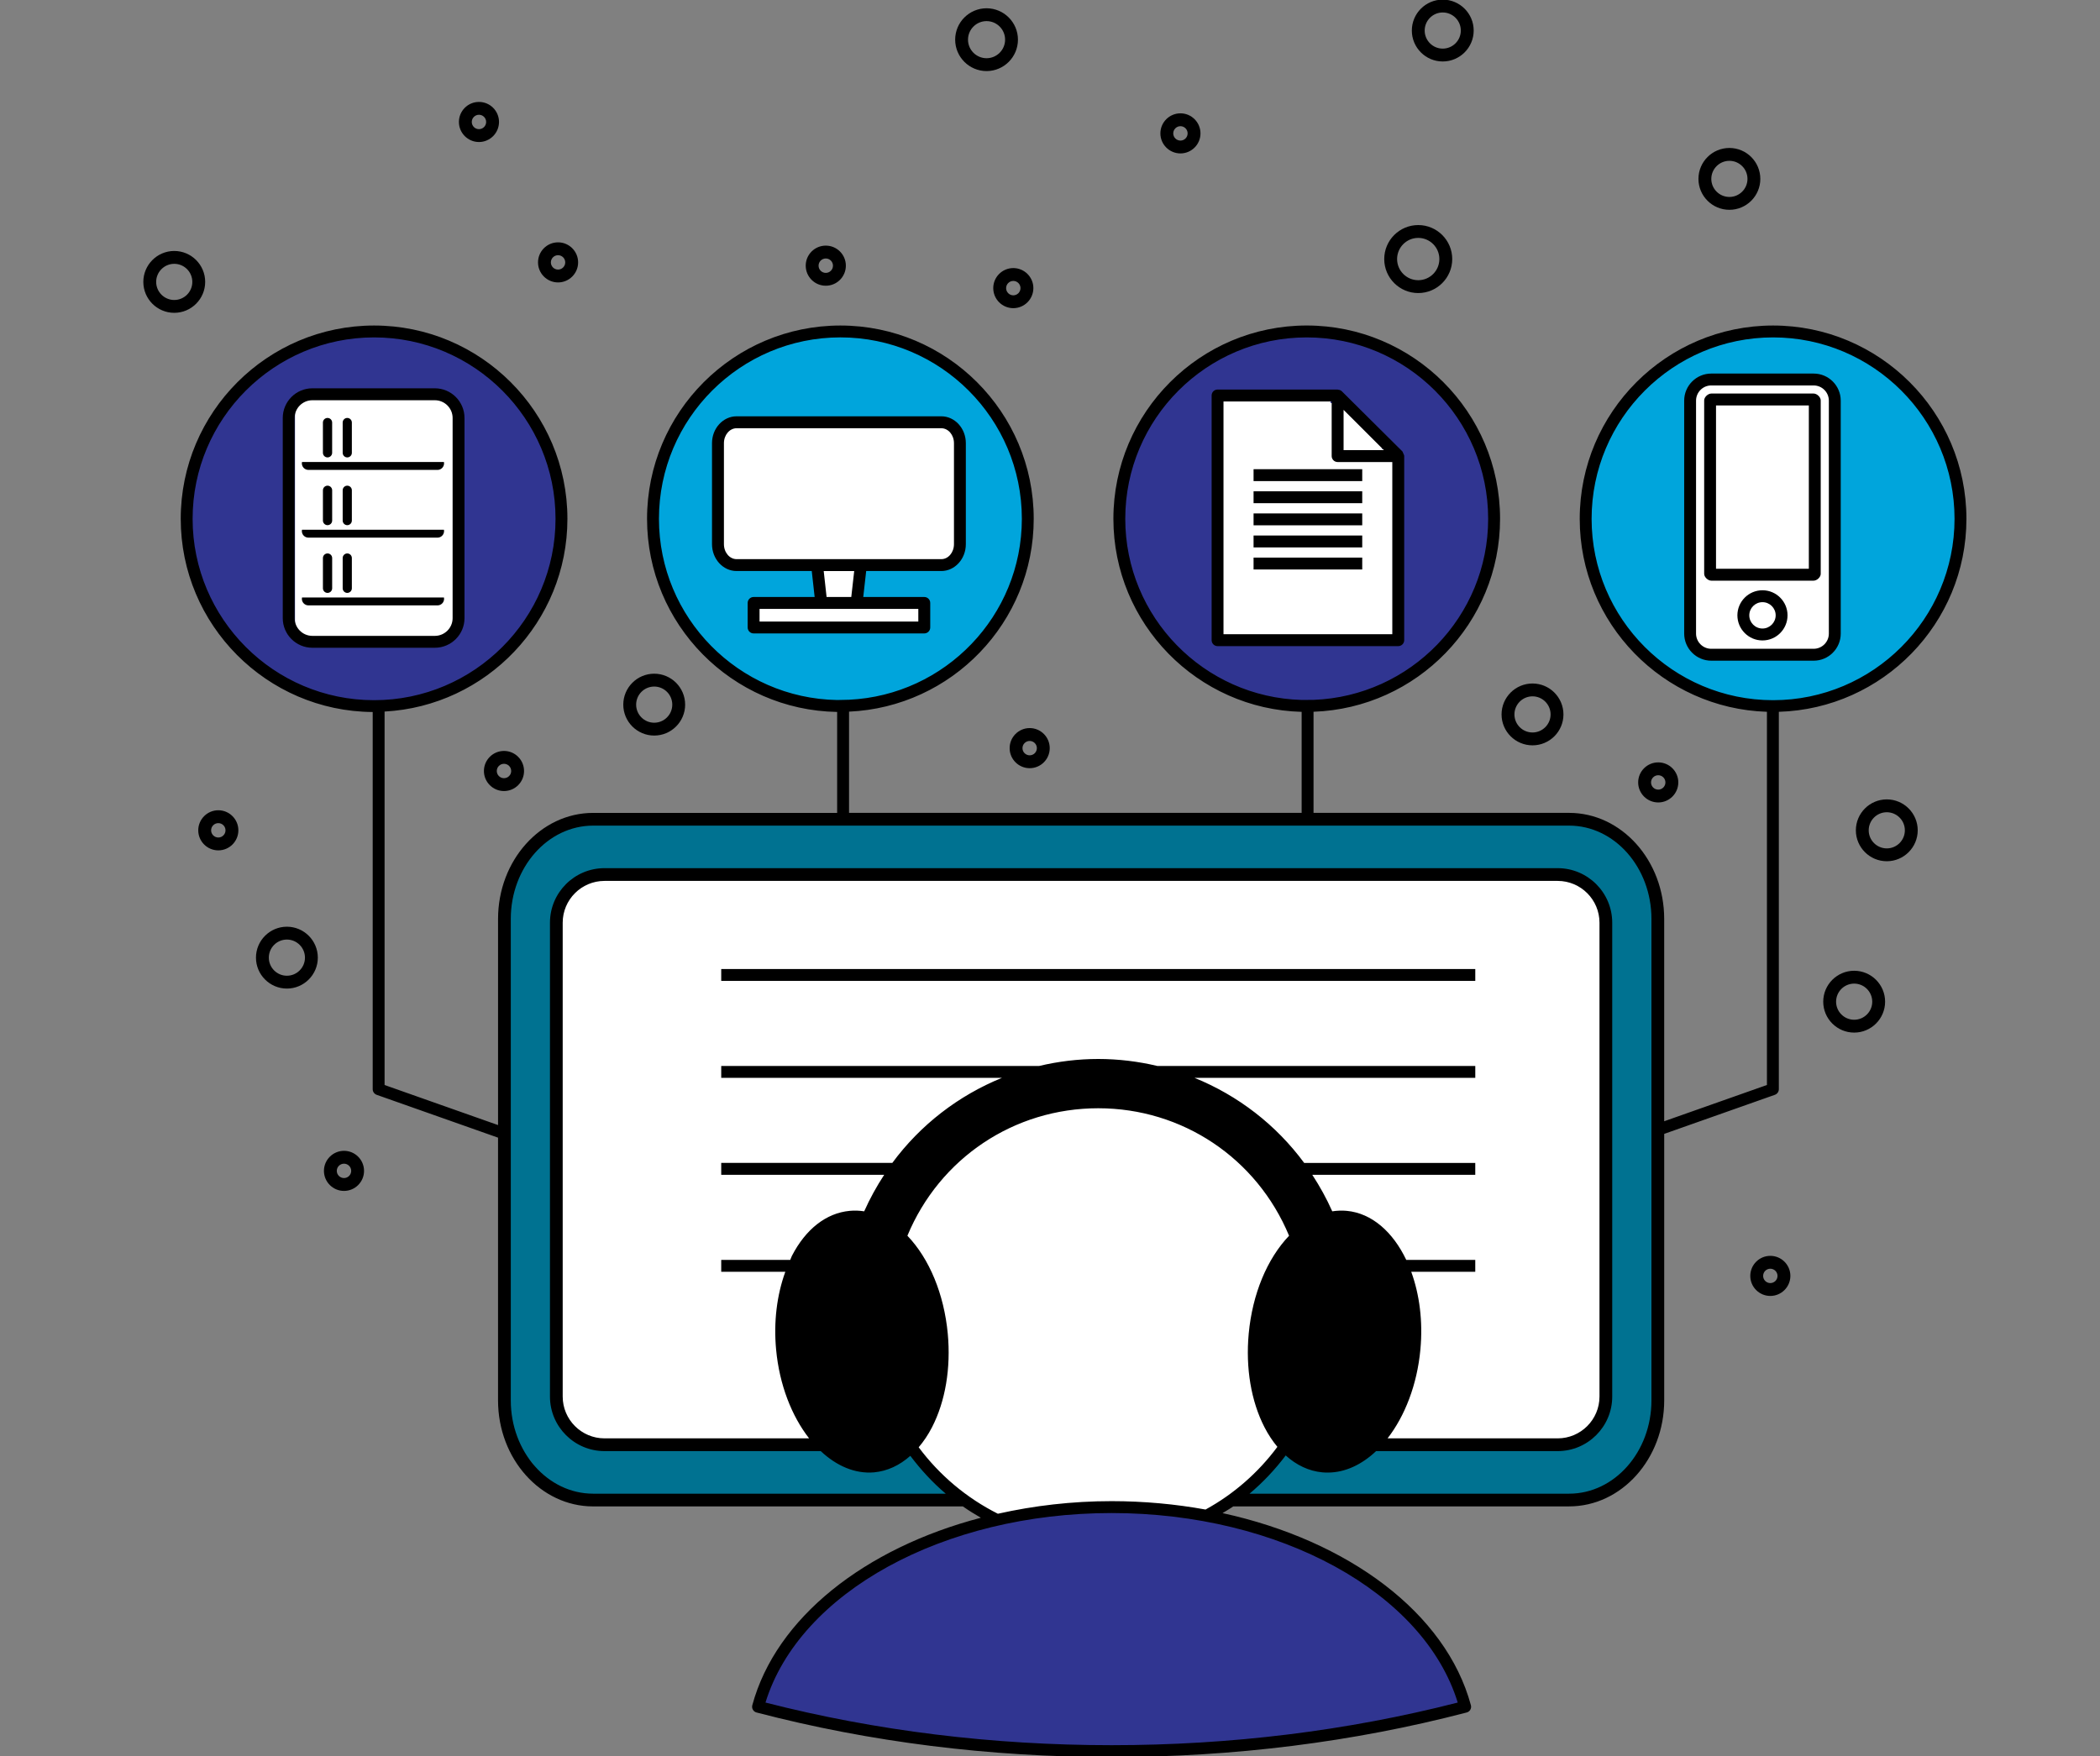 <?xml version="1.0" encoding="utf-8"?>
<!-- Generator: Adobe Illustrator 24.0.2, SVG Export Plug-In . SVG Version: 6.00 Build 0)  -->
<svg version="1.1" id="Layer_1" xmlns="http://www.w3.org/2000/svg" xmlns:xlink="http://www.w3.org/1999/xlink" x="0px" y="0px"
	 viewBox="0 0 1139.65 953.37" style="enable-background:new 0 0 1139.65 953.37;" xml:space="preserve">
<rect x="0" y="0" width="1139.65" height="953.37" fill="#808080" stroke="none"/>
<style type="text/css">
	.st0{fill:#FFFFFF;}
	.st1{fill:#303591;}
	.st2{fill:#00A5DC;}
	.st3{fill:#007291;}
</style>
<rect x="443.09" y="308.79" class="st0" width="25" height="20"/>
<circle class="st1" cx="203.59" cy="282.29" r="101.5"/>
<circle class="st2" cx="456.59" cy="282.29" r="101.5"/>
<circle class="st1" cx="709.59" cy="282.29" r="101.5"/>
<circle class="st2" cx="962.59" cy="282.29" r="101.5"/>
<rect x="160.09" y="216.79" class="st0" width="86" height="130"/>
<rect x="392.09" y="231.79" class="st0" width="127" height="74"/>
<rect x="443.09" y="307.79" class="st0" width="24" height="20"/>
<rect x="410.09" y="327.79" class="st0" width="90" height="11"/>
<rect x="662.09" y="215.79" class="st0" width="60" height="130"/>
<rect x="713.09" y="243.79" class="st0" width="46" height="101"/>
<rect x="720.09" y="218.79" class="st0" width="12" height="32"/>
<rect x="726.09" y="224.79" class="st0" width="13" height="22"/>
<rect x="721.09" y="230.79" class="st0" width="24" height="17"/>
<rect x="739.09" y="236.79" class="st0" width="11" height="9"/>
<rect x="920.09" y="208.79" class="st0" width="75" height="145"/>
<polygon class="st1" points="412.09,925.79 420.09,901.79 446.09,871.79 484.09,844.79 523.09,828.79 569.09,819.79 623.53,818.53 
	667.09,824.79 714.09,839.79 747.09,859.79 766.09,876.79 781.09,896.79 793.09,919.79 794.09,925.79 727.09,940.79 657.09,950.79 
	583.09,950.79 505.09,943.79 450.09,935.79 "/>
<path class="st3" d="M519.09,813.79h-199l-23-7l-8.27-12.59l-11.73-13.41l-4-32v-259l17-34l23-11h36l506-1l20,7c0,0,15,19,16,18
	s9,21,9,21v14l-1,264l-4,15l-13,19l-13,9l-22,4h-109L519.09,813.79z"/>
<g>
	<path d="M769.66,159.08c-10.18,0-18.45-8.28-18.45-18.46c0-10.17,8.27-18.45,18.45-18.45s18.45,8.28,18.45,18.45
		C788.11,150.8,779.84,159.08,769.66,159.08z M769.66,129.14c-6.33,0-11.47,5.15-11.47,11.48c0,6.33,5.14,11.48,11.47,11.48
		c6.33,0,11.47-5.15,11.47-11.48C781.13,134.29,775.99,129.14,769.66,129.14z"/>
</g>
<g>
	<path d="M1006.24,560.52c-9.26,0-16.79-7.53-16.79-16.77c0-9.26,7.53-16.8,16.79-16.8c9.25,0,16.79,7.53,16.79,16.8
		C1023.02,553,1015.49,560.52,1006.24,560.52z M1006.24,533.93c-5.41,0-9.81,4.4-9.81,9.82c0,5.4,4.4,9.8,9.81,9.8
		c5.4,0,9.81-4.4,9.81-9.8C1016.04,538.33,1011.64,533.93,1006.24,533.93z"/>
</g>
<g>
	<path d="M831.68,404.59c-9.26,0-16.8-7.53-16.8-16.77c0-9.26,7.53-16.8,16.8-16.8c9.25,0,16.79,7.54,16.79,16.8
		C848.47,397.06,840.94,404.59,831.68,404.59z M831.68,377.99c-5.41,0-9.81,4.4-9.81,9.82c0,5.4,4.4,9.8,9.81,9.8
		c5.4,0,9.81-4.4,9.81-9.8C841.49,382.39,837.09,377.99,831.68,377.99z"/>
</g>
<g>
	<path d="M1023.94,467.5c-9.25,0-16.78-7.53-16.78-16.78c0-9.26,7.53-16.79,16.78-16.79c9.26,0,16.79,7.53,16.79,16.79
		C1040.72,459.97,1033.2,467.5,1023.94,467.5z M1023.94,440.91c-5.4,0-9.81,4.4-9.81,9.81c0,5.41,4.41,9.81,9.81,9.81
		c5.41,0,9.81-4.4,9.81-9.81C1033.75,445.31,1029.35,440.91,1023.94,440.91z"/>
</g>
<g>
	<path d="M782.96,33.37c-9.25,0-16.77-7.53-16.77-16.78c0-9.26,7.52-16.8,16.77-16.8c9.25,0,16.8,7.53,16.8,16.8
		C799.75,25.83,792.21,33.37,782.96,33.37z M782.96,6.77c-5.41,0-9.8,4.4-9.8,9.81c0,5.41,4.39,9.81,9.8,9.81
		c5.41,0,9.81-4.4,9.81-9.81C792.77,11.17,788.37,6.77,782.96,6.77z"/>
</g>
<g>
	<path d="M155.69,536.62c-9.25,0-16.78-7.53-16.78-16.78c0-9.26,7.53-16.8,16.78-16.8c9.26,0,16.79,7.54,16.79,16.8
		C172.47,529.09,164.95,536.62,155.69,536.62z M155.69,510.02c-5.41,0-9.8,4.4-9.8,9.82c0,5.4,4.39,9.81,9.8,9.81
		s9.81-4.4,9.81-9.81C165.5,514.42,161.1,510.02,155.69,510.02z"/>
</g>
<g>
	<path d="M355.03,399.28c-9.25,0-16.78-7.53-16.78-16.78c0-9.26,7.53-16.8,16.78-16.8s16.79,7.53,16.79,16.8
		C371.82,391.75,364.29,399.28,355.03,399.28z M355.03,372.68c-5.41,0-9.8,4.4-9.8,9.82c0,5.41,4.39,9.81,9.8,9.81
		c5.41,0,9.81-4.4,9.81-9.81C364.84,377.08,360.44,372.68,355.03,372.68z"/>
</g>
<g>
	<path d="M94.56,169.81c-9.25,0-16.78-7.53-16.78-16.78c0-9.26,7.53-16.8,16.78-16.8c9.25,0,16.79,7.53,16.79,16.8
		C111.34,162.28,103.81,169.81,94.56,169.81z M94.56,143.21c-5.4,0-9.81,4.4-9.81,9.82c0,5.4,4.4,9.81,9.81,9.81
		c5.41,0,9.81-4.4,9.81-9.81C104.37,147.61,99.97,143.21,94.56,143.21z"/>
</g>
<g>
	<path d="M273.51,429.4c-6,0-10.89-4.89-10.89-10.88c0-6,4.88-10.89,10.89-10.89c6,0,10.88,4.88,10.88,10.89
		C284.4,424.51,279.52,429.4,273.51,429.4z M273.51,414.61c-2.15,0-3.91,1.75-3.91,3.91c0,2.15,1.76,3.9,3.91,3.9
		c2.16,0,3.91-1.76,3.91-3.9C277.42,416.36,275.67,414.61,273.51,414.61z"/>
</g>
<g>
	<path d="M899.91,435.59c-6,0-10.89-4.88-10.89-10.88c0-5.99,4.88-10.87,10.89-10.87c6,0,10.89,4.88,10.89,10.87
		C910.79,430.72,905.91,435.59,899.91,435.59z M899.91,420.82c-2.15,0-3.91,1.74-3.91,3.9c0,2.15,1.76,3.91,3.91,3.91
		c2.15,0,3.9-1.76,3.9-3.91C903.81,422.56,902.06,420.82,899.91,420.82z"/>
</g>
<g>
	<path d="M118.48,461.6c-6.01,0-10.89-4.88-10.89-10.88c0-6,4.89-10.89,10.89-10.89c5.99,0,10.88,4.89,10.88,10.89
		C129.36,456.72,124.48,461.6,118.48,461.6z M118.48,446.82c-2.16,0-3.91,1.75-3.91,3.9c0,2.15,1.76,3.9,3.91,3.9
		c2.15,0,3.9-1.76,3.9-3.9C122.38,448.57,120.63,446.82,118.48,446.82z"/>
</g>
<g>
	<path d="M186.69,646.46c-6.01,0-10.89-4.88-10.89-10.88c0-6,4.89-10.88,10.89-10.88c6,0,10.87,4.88,10.87,10.88
		C197.57,641.58,192.69,646.46,186.69,646.46z M186.69,631.68c-2.16,0-3.92,1.75-3.92,3.9s1.76,3.9,3.92,3.9
		c2.15,0,3.9-1.75,3.9-3.9S188.84,631.68,186.69,631.68z"/>
</g>
<g>
	<path d="M960.73,703.47c-5.99,0-10.87-4.88-10.87-10.88c0-6,4.88-10.88,10.87-10.88c6,0,10.89,4.87,10.89,10.88
		C971.61,698.59,966.73,703.47,960.73,703.47z M960.73,688.69c-2.14,0-3.89,1.75-3.89,3.9c0,2.16,1.75,3.9,3.89,3.9
		c2.16,0,3.91-1.75,3.91-3.9C964.64,690.44,962.88,688.69,960.73,688.69z"/>
</g>
<g>
	<path d="M259.93,77.09c-6,0-10.88-4.89-10.88-10.89c0-6,4.88-10.87,10.88-10.87c6,0,10.88,4.87,10.88,10.87
		C270.8,72.2,265.93,77.09,259.93,77.09z M259.93,62.3c-2.15,0-3.9,1.76-3.9,3.9c0,2.16,1.75,3.91,3.9,3.91
		c2.15,0,3.9-1.75,3.9-3.91C263.83,64.05,262.08,62.3,259.93,62.3z"/>
</g>
<g>
	<path d="M535.4,38.58c-9.4,0-17.04-7.65-17.04-17.05c0-9.4,7.64-17.04,17.04-17.04c9.39,0,17.03,7.65,17.03,17.04
		C552.43,30.93,544.79,38.58,535.4,38.58z M535.4,11.46c-5.55,0-10.07,4.52-10.07,10.07c0,5.55,4.51,10.07,10.07,10.07
		c5.54,0,10.06-4.52,10.06-10.07C545.46,15.98,540.95,11.46,535.4,11.46z"/>
</g>
<g>
	<path d="M938.53,113.89c-9.26,0-16.8-7.53-16.8-16.78c0-9.26,7.53-16.79,16.8-16.79c9.25,0,16.78,7.53,16.78,16.79
		C955.31,106.36,947.79,113.89,938.53,113.89z M938.53,87.3c-5.41,0-9.82,4.4-9.82,9.81c0,5.4,4.41,9.8,9.82,9.8
		c5.4,0,9.81-4.4,9.81-9.8C948.34,91.7,943.94,87.3,938.53,87.3z"/>
</g>
<g>
	<path d="M549.91,167.28c-6,0-10.88-4.88-10.88-10.89c0-5.99,4.88-10.87,10.88-10.87c6,0,10.89,4.88,10.89,10.87
		C560.79,162.4,555.91,167.28,549.91,167.28z M549.91,152.5c-2.15,0-3.9,1.75-3.9,3.9c0,2.16,1.75,3.91,3.9,3.91
		c2.15,0,3.9-1.75,3.9-3.91C553.81,154.25,552.06,152.5,549.91,152.5z"/>
</g>
<g>
	<path d="M448.15,155.1c-6.01,0-10.89-4.88-10.89-10.89c0-6,4.88-10.88,10.89-10.88c6,0,10.89,4.88,10.89,10.88
		C459.04,150.22,454.15,155.1,448.15,155.1z M448.15,140.31c-2.16,0-3.92,1.76-3.92,3.91c0,2.16,1.76,3.91,3.92,3.91
		c2.15,0,3.9-1.75,3.9-3.91C452.06,142.07,450.3,140.31,448.15,140.31z"/>
</g>
<g>
	<path d="M302.85,153.31c-5.99,0-10.87-4.88-10.87-10.88c0-6.01,4.88-10.88,10.87-10.88c6,0,10.89,4.87,10.89,10.88
		C313.74,148.43,308.85,153.31,302.85,153.31z M302.85,138.53c-2.15,0-3.9,1.75-3.9,3.9c0,2.15,1.75,3.9,3.9,3.9
		c2.16,0,3.9-1.75,3.9-3.9C306.75,140.28,305,138.53,302.85,138.53z"/>
</g>
<g>
	<path d="M640.62,83.28c-6,0-10.89-4.88-10.89-10.87c0-6,4.88-10.89,10.89-10.89c5.99,0,10.87,4.88,10.87,10.89
		C651.49,78.4,646.61,83.28,640.62,83.28z M640.62,68.5c-2.15,0-3.91,1.76-3.91,3.91c0,2.15,1.76,3.9,3.91,3.9
		c2.14,0,3.89-1.75,3.89-3.9C644.52,70.25,642.76,68.5,640.62,68.5z"/>
</g>
<g>
	<path d="M558.8,416.99c-6,0-10.88-4.88-10.88-10.88c0-6,4.88-10.89,10.88-10.89c6,0,10.88,4.88,10.88,10.89
		C569.68,412.12,564.8,416.99,558.8,416.99z M558.8,402.21c-2.15,0-3.91,1.76-3.91,3.9c0,2.15,1.76,3.9,3.91,3.9
		c2.15,0,3.9-1.76,3.9-3.9C562.7,403.97,560.95,402.21,558.8,402.21z"/>
</g>
<polygon class="st0" points="301.09,593.79 301.09,646.79 301.09,749.79 305.09,771.79 324.09,782.79 433.09,782.79 447.09,784.79 
	456.09,791.79 481.09,794.79 494.09,785.79 501.09,794.79 523.8,813.73 542.09,823.79 555.09,821.79 613.09,816.79 651.09,821.79 
	665.09,816.79 686.09,798.79 697.09,785.79 713.09,792.79 722.09,794.79 734.09,792.79 748.09,782.79 844.09,783.79 857.09,780.79 
	870.09,769.79 871.09,762.79 871.09,571.79 871.09,493.79 862.09,481.79 850.09,473.79 647.09,473.79 441.09,473.79 323.09,473.79 
	309.09,481.79 303.09,498.79 "/>
<path d="M425.09,738.79l15,38l11.97,12.41l18.03,6.59l15.57-2.87l18.43-20.13c0,0,6-25,6-26s1-27,1-28s-6-23-6-23l-8-15l-8-10
	c0,0,21-35,22-38s32-23,32-23l32-10h34l37,9l25,17l19,20l9,18l4,7l-6,9l-14,30l-2,27l5,25l9,19l15,12l18.24,1.47l18.67-10.4
	l15.09-26.07l7-29l-3-28l-9-23l-14-14l-21-4l-31-44l-29-21l-30-11l-33-6l-40,5l-34,14l-27,24l-29,39l-22,5l-10,11l-12,29V738.79z"/>
<g>
	<path d="M504.83,340.61v-13.32c0-1.78-1.44-3.23-3.23-3.23h-33.12l1.59-14.09h40.76c7.34,0,13.32-6.54,13.32-14.58v-54.83
		c0-8.04-5.97-14.58-13.32-14.58h-111.1c-7.34,0-13.33,6.54-13.33,14.58v54.83c0,8.04,5.98,14.58,13.33,14.58h40.8l1.57,14.09
		h-33.12c-1.78,0-3.23,1.45-3.23,3.23v13.32c0,1.79,1.45,3.23,3.23,3.23h92.61C503.38,343.84,504.83,342.4,504.83,340.61z
		 M392.87,295.4v-54.83c0-4.47,3.08-8.11,6.87-8.11h111.1c3.79,0,6.87,3.64,6.87,8.11v54.83c0,4.48-3.08,8.12-6.87,8.12H467.2
		h-23.78h-43.68C395.95,303.52,392.87,299.88,392.87,295.4z M447.02,309.98h16.55l-1.59,14.09h-13.4L447.02,309.98z M498.37,337.39
		H412.2v-6.87h33.49h19.18h33.49V337.39z"/>
	<path d="M762.05,347.5V247.37c0-0.07-0.07-0.12-0.08-0.2c-0.07-0.43-0.26-0.8-0.5-1.19c-0.16-0.31-0.14-0.66-0.37-0.9l-32.9-32.69
		c-0.01-0.01-0.03,0-0.04-0.02c-0.55-0.54-1.27-0.78-2-0.82c-0.09,0-0.15-0.1-0.24-0.1h-65.16c-1.79,0-3.22,1.44-3.22,3.23V347.5
		c0,1.78,1.43,3.23,3.22,3.23h98.06C760.6,350.73,762.05,349.28,762.05,347.5z M751.03,244.35h-21.88v-21.87L751.03,244.35z
		 M663.98,344.27V217.92h58.71v29.66c0,1.77,1.45,3.22,3.23,3.22h29.67v93.47H663.98z"/>
	<rect x="680.3" y="254.69" width="58.97" height="6.46"/>
	<rect x="680.3" y="266.69" width="58.97" height="6.45"/>
	<rect x="680.3" y="278.7" width="58.97" height="6.45"/>
	<rect x="680.3" y="290.69" width="58.97" height="6.46"/>
	<rect x="680.3" y="302.68" width="58.97" height="6.45"/>
	<path d="M252.08,335.55V226.87c0-8.87-7.22-16.09-16.1-16.09h-66.45c-8.87,0-16.08,7.22-16.08,16.09v108.68
		c0,8.86,7.21,16.07,16.08,16.07h66.45C244.86,351.62,252.08,344.4,252.08,335.55z M159.9,335.55V226.87c0-5.31,4.32-9.61,9.63-9.61
		h66.45c5.31,0,9.65,4.3,9.65,9.61v108.68c0,5.3-4.33,9.62-9.65,9.62h-66.45C164.23,345.17,159.9,340.84,159.9,335.55z"/>
	<path d="M177.74,248.29c1.39,0,2.51-1.12,2.51-2.49v-16.42c0-1.39-1.12-2.51-2.51-2.51c-1.37,0-2.5,1.11-2.5,2.51v16.42
		C175.25,247.17,176.37,248.29,177.74,248.29z"/>
	<path d="M188.45,248.29c1.39,0,2.5-1.12,2.5-2.49v-16.42c0-1.39-1.11-2.51-2.5-2.51c-1.36,0-2.48,1.11-2.48,2.51v16.42
		C185.97,247.17,187.08,248.29,188.45,248.29z"/>
	<path d="M167.39,255.08h70.03c1.99,0,3.57-1.61,3.57-3.58c0-0.23-0.03-0.48-0.07-0.72h-77.03c-0.06,0.24-0.08,0.49-0.08,0.72
		C163.81,253.47,165.41,255.08,167.39,255.08z"/>
	<path d="M175.25,266.14v16.43c0,1.39,1.13,2.5,2.5,2.5c1.39,0,2.51-1.11,2.51-2.5v-16.43c0-1.38-1.12-2.5-2.51-2.5
		C176.37,263.64,175.25,264.76,175.25,266.14z"/>
	<path d="M185.97,266.14v16.43c0,1.39,1.12,2.5,2.48,2.5c1.39,0,2.5-1.11,2.5-2.5v-16.43c0-1.38-1.11-2.5-2.5-2.5
		C187.08,263.64,185.97,264.76,185.97,266.14z"/>
	<path d="M167.39,291.85h70.03c1.99,0,3.57-1.61,3.57-3.58c0-0.24-0.03-0.48-0.07-0.71h-77.03c-0.06,0.23-0.08,0.48-0.08,0.71
		C163.81,290.24,165.41,291.85,167.39,291.85z"/>
	<path d="M175.25,302.93v16.42c0,1.37,1.13,2.49,2.5,2.49c1.39,0,2.51-1.12,2.51-2.49v-16.42c0-1.4-1.12-2.51-2.51-2.51
		C176.37,300.43,175.25,301.53,175.25,302.93z"/>
	<path d="M185.97,302.93v16.42c0,1.37,1.12,2.49,2.48,2.49c1.39,0,2.5-1.12,2.5-2.49v-16.42c0-1.4-1.11-2.51-2.5-2.51
		C187.08,300.43,185.97,301.53,185.97,302.93z"/>
	<path d="M241,325.06c0-0.25-0.03-0.48-0.07-0.72h-77.03c-0.06,0.23-0.08,0.47-0.08,0.72c0,1.97,1.6,3.56,3.58,3.56h70.03
		C239.41,328.62,241,327.03,241,325.06z"/>
	<rect x="391.4" y="526.01" width="409.22" height="6.45"/>
	<path d="M1067.16,281.63c0-57.87-47.07-104.93-104.93-104.93c-57.85,0-104.93,47.07-104.93,104.93
		c0,56.73,45.28,102.97,101.6,104.75v202.58l-55.76,19.69V498.79c0-31.72-23.14-57.54-51.59-57.54H712.84v-54.89
		c56.15-1.97,101.23-48.13,101.23-104.74c0-57.87-47.07-104.93-104.92-104.93c-57.85,0-104.92,47.07-104.92,104.93
		c0,56.91,45.59,103.3,102.16,104.79v54.84H460.77V386.3c55.68-2.48,100.22-48.41,100.22-104.67c0-57.87-47.06-104.93-104.92-104.93
		c-57.87,0-104.92,47.07-104.92,104.93c0,57.25,46.13,103.88,103.16,104.83v54.8H321.9c-28.47,0-51.61,25.82-51.61,57.54v111.92
		l-61.58-21.75V386.25c55.2-2.97,99.22-48.7,99.22-104.62c0-57.87-47.07-104.93-104.92-104.93c-57.86,0-104.93,47.07-104.93,104.93
		c0,57.59,46.66,104.47,104.18,104.87v204.75c0,1.36,0.86,2.57,2.15,3.04l65.87,23.26v142.62c0,31.73,23.15,57.55,51.61,57.55
		h200.66c3.14,2.22,6.41,4.24,9.75,6.16c-62.92,16.47-111.18,54.28-124.03,101.75c-0.22,0.83-0.11,1.72,0.33,2.46
		c0.43,0.75,1.13,1.29,1.98,1.5c61.49,16.05,126.3,24.19,192.68,24.19c66.36,0,131.18-8.14,192.68-24.19
		c0.83-0.2,1.55-0.75,1.98-1.5c0.43-0.74,0.55-1.63,0.32-2.46c-13.56-50.15-66.64-89.42-134.77-104.27
		c1.94-1.21,3.94-2.33,5.81-3.65h182.28c28.45,0,51.59-25.81,51.59-57.55V615.5l60.06-21.21c1.29-0.47,2.15-1.68,2.15-3.04V386.39
		C1021.76,384.72,1067.16,338.42,1067.16,281.63z M706.38,379.95c-53.01-1.49-95.71-44.97-95.71-98.32
		c0-54.3,44.17-98.48,98.47-98.48c54.3,0,98.47,44.17,98.47,98.48c0,53.04-42.2,96.31-94.78,98.28L706.38,379.95z M454.32,379.99
		c-53.48-0.94-96.71-44.67-96.71-98.37c0-54.3,44.17-98.48,98.47-98.48c54.3,0,98.47,44.17,98.47,98.48
		c0,52.7-41.66,95.74-93.76,98.22L454.32,379.99z M104.53,281.63c0-54.3,44.17-98.48,98.48-98.48c54.3,0,98.47,44.17,98.47,98.48
		c0,54.28-44.17,98.45-98.47,98.45C148.7,380.08,104.53,335.9,104.53,281.63z M791.1,924.19c-60,15.36-123.18,23.14-187.84,23.14
		c-64.67,0-127.84-7.78-187.84-23.14c18.42-59.81,96.66-102.87,187.84-102.87C694.43,821.33,772.68,864.39,791.1,924.19z
		 M603.26,814.86c-21.48,0-42.2,2.46-61.72,6.84c-17.03-8.56-31.75-20.99-42.98-36.08c2.67-3.13,5.1-6.72,7.22-10.83
		c7.27-14.1,10.31-32.17,8.56-50.88c-2.02-21.43-9.96-40.64-21.9-53.12c17.48-42.11,57.91-69.2,103.56-69.2
		c45.66,0,86.06,27.09,103.57,69.21c-11.97,12.52-19.91,31.73-21.9,53.11c-1.74,18.71,1.3,36.77,8.58,50.88
		c2.06,4,4.42,7.51,6.98,10.6c-10.36,13.96-23.71,25.67-38.99,34.03C637.91,816.46,620.82,814.86,603.26,814.86z M447.17,780.78
		c-10.21-11.02-17.68-28.6-19.55-48.77c-1.64-17.49,1.15-34.31,7.87-47.33c6.47-12.55,15.79-20,26.24-20.97
		c2.82-0.26,5.61-0.04,8.44,0.65c1.51,0.37,3.11-0.43,3.73-1.88c3.73-8.85,8.37-17.11,13.73-24.76h0.86v-1.27
		c24.56-34.21,64.24-55.15,107.51-55.15c53.41,0,101.34,31.86,122.1,81.18c0.63,1.46,2.18,2.23,3.74,1.88
		c2.84-0.69,5.64-0.9,8.44-0.65c12.36,1.15,22.57,11.21,28.62,26.05v0.59h0.23c4.63,11.66,6.71,26.18,5.27,41.66
		c-1.88,20.15-9.42,37.74-19.64,48.77h-0.08v0.07c-7.74,8.32-16.98,12.9-26.49,11.95c-10.42-0.98-19.75-8.42-26.22-20.97
		c-6.72-13.03-9.51-29.83-7.88-47.32c1.89-20.49,9.93-39.41,21.51-50.64c0.93-0.91,1.22-2.29,0.75-3.51
		c-18.01-45.69-61.34-75.24-110.36-75.24c-49.02,0-92.33,29.55-110.35,75.24c-0.48,1.22-0.18,2.6,0.76,3.51
		c11.54,11.19,19.58,30.11,21.51,50.64c1.63,17.49-1.17,34.29-7.88,47.32c-6.47,12.55-15.79,19.99-26.25,20.97
		c-8.52,0.81-16.77-2.69-23.89-9.29l-1.8-1.72L447.17,780.78z M765.86,690.35h34.75v-6.45h-37.45
		c-7.21-15.12-18.63-25.34-32.29-26.62c-2.63-0.25-5.22-0.15-7.87,0.26c-3.09-6.98-6.76-13.58-10.84-19.83h88.45v-6.45h-92.85
		c-15.26-20.72-35.91-36.59-59.49-46.17h152.35v-6.45H628.12c-10.37-2.46-21.13-3.8-32.12-3.8c-10.99,0-21.73,1.34-32.1,3.8H391.4
		v6.45h152.35c-23.57,9.58-44.22,25.45-59.5,46.17H391.4v6.45h88.44c-4.08,6.25-7.74,12.85-10.85,19.83
		c-2.62-0.41-5.23-0.51-7.85-0.26c-12.73,1.18-23.87,9.87-31.39,24.45c-0.35,0.67-0.56,1.47-0.89,2.17H391.4v6.45h34.79
		c-4.56,12.54-6.42,27.14-5,42.25c1.79,19.17,8.5,36.13,17.91,48.18H328.06c-12.51,0-22.69-10.18-22.69-22.69V500.87
		c0-12.5,10.18-22.69,22.69-22.69h517.27c12.52,0,22.7,10.18,22.7,22.69v257.22c0,12.51-10.18,22.69-22.7,22.69h-92.31
		c9.35-12.07,16.03-29.05,17.81-48.18C772.28,717.13,770.31,702.54,765.86,690.35z M896.22,760.17c0,27.91-20.03,50.64-44.67,50.64
		H678.11c7.31-6.15,13.88-13.13,19.63-20.75c5.86,5.28,12.59,8.49,19.87,9.17c0.98,0.09,1.96,0.12,2.94,0.12
		c9.43,0,18.46-4.3,26.25-11.65h98.53c16.34,0,29.61-13.29,29.61-29.61V500.87c0-16.33-13.28-29.61-29.61-29.61H328.06
		c-16.33,0-29.6,13.28-29.6,29.61v257.22c0,16.32,13.28,29.61,29.6,29.61h117.35c8.57,8.04,18.61,12.44,28.97,11.53
		c7.19-0.68,13.84-3.8,19.64-8.97c5.67,7.5,12.03,14.46,19.23,20.55H321.9c-24.65,0-44.7-22.72-44.7-50.64V498.79
		c0-27.91,20.05-50.62,44.7-50.62h529.65c24.64,0,44.67,22.71,44.67,50.62V760.17z M962.23,380.08c-54.3,0-98.48-44.17-98.48-98.45
		c0-54.3,44.17-98.48,98.48-98.48c54.3,0,98.48,44.17,98.48,98.48C1060.71,335.9,1016.53,380.08,962.23,380.08z"/>
	<path d="M984.25,202.78h-55.56c-8.11,0-14.7,6.6-14.7,14.71v126.44c0,8.1,6.6,14.71,14.7,14.71h55.56c8.13,0,14.7-6.61,14.7-14.71
		V217.49C998.95,209.38,992.38,202.78,984.25,202.78z M992.5,343.93c0,4.56-3.71,8.25-8.26,8.25h-55.56c-4.54,0-8.25-3.7-8.25-8.25
		V217.49c0-4.56,3.71-8.26,8.25-8.26h55.56c4.55,0,8.26,3.7,8.26,8.26V343.93z"/>
	<path d="M984.25,213.63h-55.56c-1.78,0-3.85,1.93-3.85,3.71v94.16c0,1.8,2.07,3.7,3.85,3.7h55.56c1.79,0,3.84-1.91,3.84-3.7v-94.16
		C988.09,215.56,986.04,213.63,984.25,213.63z M981.64,308.75h-50.37v-88.66h50.37V308.75z"/>
	<path d="M956.48,320.41c-7.51,0-13.61,6.11-13.61,13.61c0,7.51,6.1,13.63,13.61,13.63c7.5,0,13.6-6.11,13.6-13.63
		C970.08,326.52,963.98,320.41,956.48,320.41z M956.48,341.18c-3.95,0-7.16-3.23-7.16-7.16c0-3.94,3.22-7.15,7.16-7.15
		c3.95,0,7.16,3.21,7.16,7.15C963.63,337.95,960.42,341.18,956.48,341.18z"/>
</g>
</svg>
